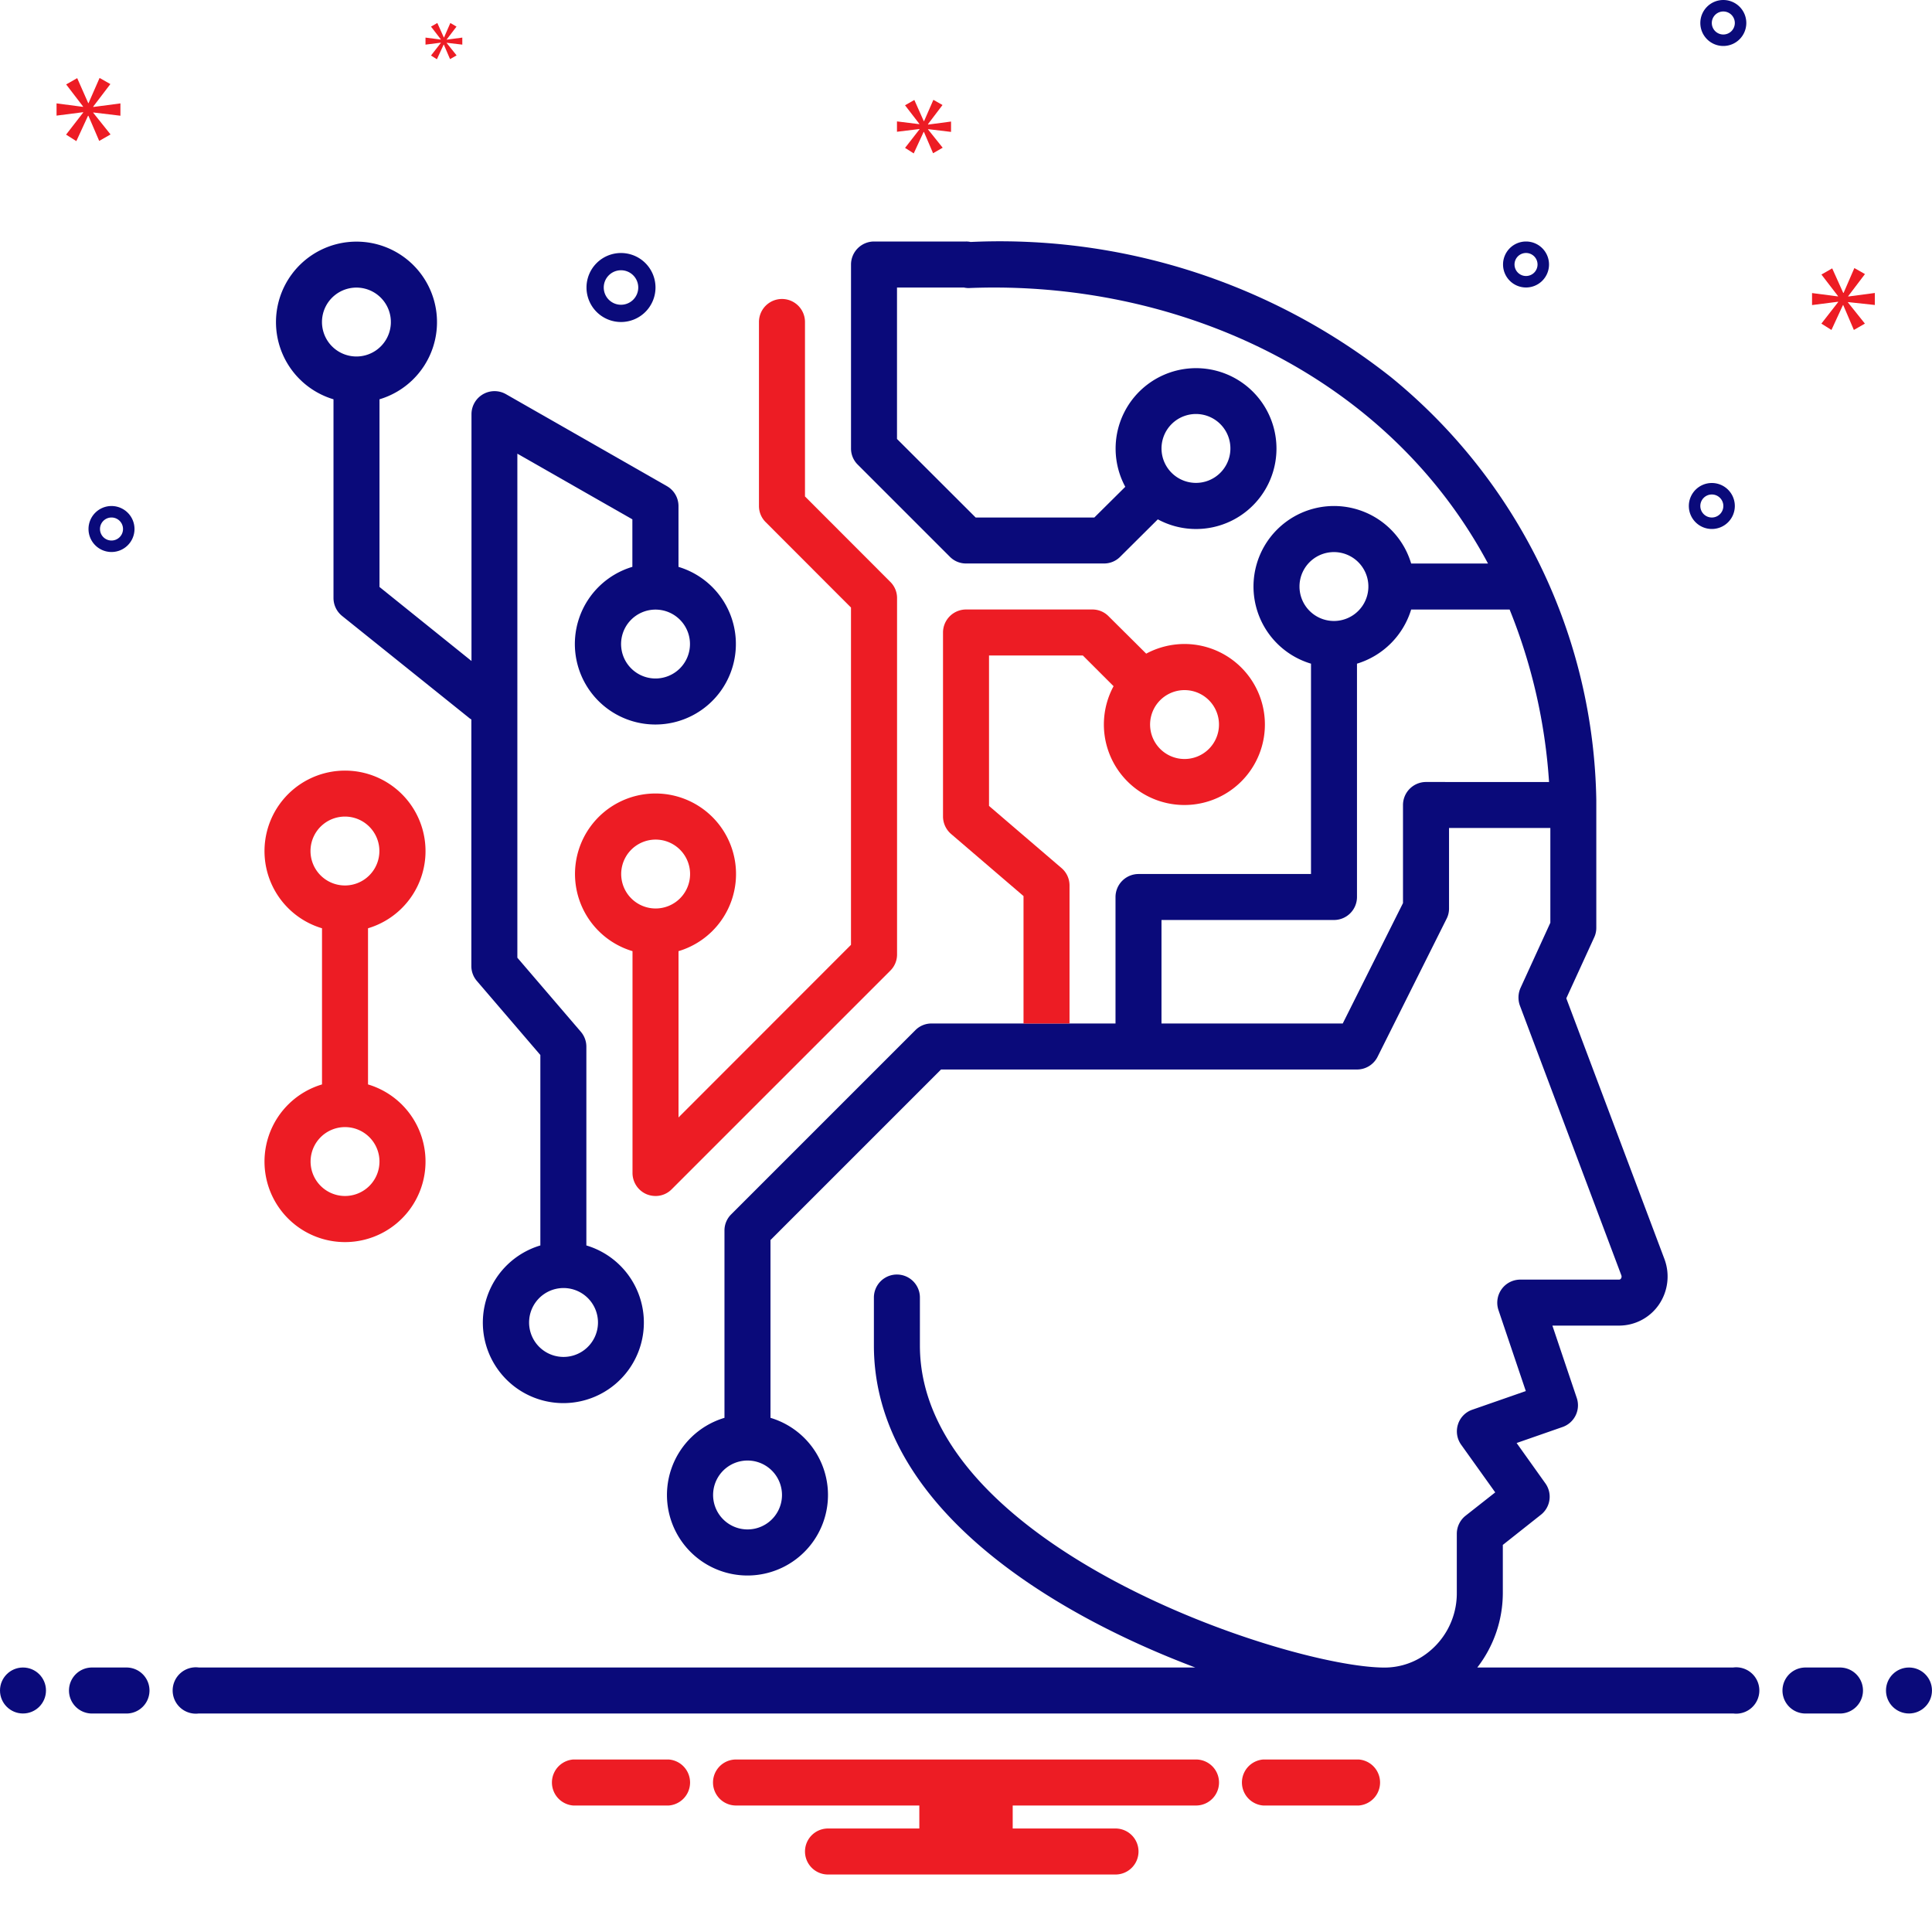<svg xmlns="http://www.w3.org/2000/svg" width="70" height="70" viewBox="0 0 70 70">
  <g id="ai_clr" transform="translate(0 -2.5)">
    <rect id="Rectangle_333" data-name="Rectangle 333" width="70" height="70" transform="translate(0 2.5)" fill="rgba(255,255,255,0)"/>
    <circle id="Ellipse_27" data-name="Ellipse 27" cx="0.833" cy="0.833" r="0.833" transform="translate(0 62.917)" fill="#0a0a7a"/>
    <path id="Path_11134" data-name="Path 11134" d="M8.083,147.5H6.833a.833.833,0,1,0,0,1.667h1.25a.833.833,0,1,0,0-1.667Z" transform="translate(-3.5 -84.583)" fill="#0a0a7a"/>
    <path id="Path_11135" data-name="Path 11135" d="M77.231,155.5H73.769a.836.836,0,0,0,0,1.667h3.462a.836.836,0,0,0,0-1.667Zm-25,0H48.769a.836.836,0,0,0,0,1.667h3.462a.836.836,0,0,0,0-1.667Zm19.1,0H54.667a.833.833,0,0,0,0,1.667h6.642V158H58a.833.833,0,1,0,0,1.667H68.417a.833.833,0,1,0,0-1.667H64.692v-.833h6.642a.833.833,0,1,0,0-1.667Z" transform="translate(-28 -89.25)" fill="#ed1c24"/>
    <path id="Path_11136" data-name="Path 11136" d="M38.583,35.289v-2.2a.831.831,0,0,0-.421-.725l-5.833-3.333a.835.835,0,0,0-1.246.725V38.7L27.75,36.018v-6.8a2.917,2.917,0,1,0-1.667,0v7.2a.836.836,0,0,0,.312.65l4.583,3.679a.574.574,0,0,0,.1.071v8.933a.828.828,0,0,0,.2.542l2.3,2.683v6.9a2.917,2.917,0,1,0,1.667,0v-7.2a.828.828,0,0,0-.2-.542l-2.3-2.683V31.189l4.167,2.379v1.721a2.917,2.917,0,1,0,1.667,0ZM25.666,26.418a1.248,1.248,0,1,1,.366.884A1.25,1.25,0,0,1,25.666,26.418Zm10,36.25a1.248,1.248,0,1,1-.366-.884,1.25,1.25,0,0,1,.366.884ZM37.75,39.334a1.248,1.248,0,1,1,.884-.366A1.25,1.25,0,0,1,37.75,39.334Z" transform="translate(-14 -12.251)" fill="#0a0a7a"/>
    <path id="Path_11137" data-name="Path 11137" d="M45.67,38.746l-3.088-3.092V29.333a.833.833,0,0,0-1.667,0V36a.819.819,0,0,0,.246.588l3.088,3.092V51.9L38,58.154V52.129a2.917,2.917,0,1,0-1.667,0v8.037a.837.837,0,0,0,.513.771.862.862,0,0,0,.321.063.816.816,0,0,0,.588-.246l7.917-7.917a.819.819,0,0,0,.246-.588V39.333A.819.819,0,0,0,45.67,38.746Zm-8.5,11.837a1.248,1.248,0,1,1,.884-.366,1.25,1.25,0,0,1-.884.366ZM26.75,56.954V51.3a2.917,2.917,0,1,0-1.667,0v5.658a2.917,2.917,0,1,0,1.667,0ZM24.666,48.5a1.248,1.248,0,1,1,.366.884,1.25,1.25,0,0,1-.366-.884ZM25.916,61a1.248,1.248,0,1,1,.884-.366,1.25,1.25,0,0,1-.884.366Z" transform="translate(-13.416 -15.167)" fill="#ed1c24"/>
    <path id="Path_11138" data-name="Path 11138" d="M157.083,147.5h-1.25a.833.833,0,1,0,0,1.667h1.25a.833.833,0,1,0,0-1.667Z" transform="translate(-90.417 -84.583)" fill="#0a0a7a"/>
    <circle id="Ellipse_28" data-name="Ellipse 28" cx="0.833" cy="0.833" r="0.833" transform="translate(68.333 62.917)" fill="#0a0a7a"/>
    <path id="Path_11139" data-name="Path 11139" d="M71.55,75.156H62.275a4.421,4.421,0,0,0,.925-2.7V70.714l1.379-1.092a.831.831,0,0,0,.163-1.138L63.7,67.022l1.662-.579a.833.833,0,0,0,.517-1.054l-.883-2.621h2.421a1.752,1.752,0,0,0,1.437-.758,1.806,1.806,0,0,0,.2-1.658L65.5,50.91,66.512,48.7a.82.82,0,0,0,.075-.346V43.735A20.181,20.181,0,0,0,59.15,28.406a22.863,22.863,0,0,0-15.233-4.9.731.731,0,0,0-.167-.017H40.417a.836.836,0,0,0-.833.833v6.667a.819.819,0,0,0,.246.587l3.333,3.333a.819.819,0,0,0,.588.246h5a.819.819,0,0,0,.588-.246L50.7,33.556a2.914,2.914,0,1,0-1.179-1.179L48.4,33.489H44.1L41.25,30.643V25.156h2.421a.78.78,0,0,0,.242.017c7.417-.279,15.058,3.079,18.75,9.983H59.879a2.917,2.917,0,1,0-3.629,3.629v7.621H50a.836.836,0,0,0-.833.833v4.583H42.5a.819.819,0,0,0-.588.246l-6.667,6.667a.819.819,0,0,0-.246.588V66.11a2.917,2.917,0,1,0,1.667,0V59.668l6.179-6.179H57.917a.833.833,0,0,0,.746-.462l2.5-5a.81.81,0,0,0,.088-.371V44.739h3.671v3.433l-1.079,2.358a.856.856,0,0,0-.025.642l3.675,9.771a.127.127,0,0,1-.013.121.081.081,0,0,1-.067.038H63.833a.832.832,0,0,0-.679.35.842.842,0,0,0-.113.75l.992,2.938-1.937.675a.821.821,0,0,0-.521.533.831.831,0,0,0,.117.738l1.233,1.725-1.075.846a.836.836,0,0,0-.317.654v2.142A2.724,2.724,0,0,1,60.217,74.8a2.551,2.551,0,0,1-1.3.358c-3.483,0-16.837-4.383-16.837-11.667V61.751a.833.833,0,0,0-1.667,0v1.737c0,5.75,6.263,9.638,11.642,11.667H15.95a.84.84,0,1,0,0,1.667h55.6a.84.84,0,1,0,0-1.667ZM52.083,29.739a1.248,1.248,0,1,1-.884.366,1.25,1.25,0,0,1,.884-.366Zm-15,39.167a1.248,1.248,0,1,1-.366-.884,1.25,1.25,0,0,1,.366.884Zm18.75-32.917a1.248,1.248,0,1,1,.366.884,1.25,1.25,0,0,1-.366-.884Zm4.583,7.083a.836.836,0,0,0-.833.833V47.46L57.4,51.822H50.833v-3.75h6.25a.833.833,0,0,0,.833-.833V38.785a2.949,2.949,0,0,0,1.963-1.962h3.567a20.155,20.155,0,0,1,1.429,6.25Z" transform="translate(-8.75 -12.239)" fill="#0a0a7a"/>
    <path id="Path_11140" data-name="Path 11140" d="M90.75,56.75a2.941,2.941,0,0,0-1.388.35L88,55.746a.819.819,0,0,0-.588-.246H82.833a.836.836,0,0,0-.833.833V63a.842.842,0,0,0,.292.633l2.625,2.25V70.5h1.667v-5a.828.828,0,0,0-.292-.633l-2.625-2.25v-5.45h3.4l1.113,1.112A2.917,2.917,0,1,0,90.75,56.75Zm0,4.167a1.248,1.248,0,1,1,.884-.366,1.25,1.25,0,0,1-.884.366Z" transform="translate(-47.833 -30.917)" fill="#ed1c24"/>
    <path id="Path_11141" data-name="Path 11141" d="M26.989,14.167a1.25,1.25,0,1,0-1.25-1.25A1.25,1.25,0,0,0,26.989,14.167Zm0-1.875a.625.625,0,1,1-.625.625.625.625,0,0,1,.625-.625ZM66.512,20a.833.833,0,1,0,.833.833A.833.833,0,0,0,66.512,20Zm0,1.25a.417.417,0,1,1,.417-.417A.417.417,0,0,1,66.512,21.25Zm-6.732-10a.833.833,0,1,0,.833.833.833.833,0,0,0-.833-.833Zm0,1.25a.417.417,0,1,1,.417-.417A.417.417,0,0,1,59.781,12.5Zm7.148-10a.833.833,0,1,0,.833.833A.833.833,0,0,0,66.929,2.5Zm0,1.25a.417.417,0,1,1,.417-.417.417.417,0,0,1-.417.417ZM9.362,21.667a.833.833,0,1,0-.833.833.833.833,0,0,0,.833-.833Zm-1.25,0a.417.417,0,1,1,.417.417.417.417,0,0,1-.417-.417Z" transform="translate(-4.489)" fill="#0a0a7a"/>
    <path id="Path_11142" data-name="Path 11142" d="M6.248,10.314,6.868,9.5l-.391-.222-.4.913H6.066l-.4-.906-.4.228.613.8v.013L4.918,10.2v.443l.965-.124v.013l-.62.8.372.235.424-.919h.013l.391.912.411-.235-.626-.783v-.013l.984.118V10.2l-.984.13Z" transform="translate(-2.869 -3.954)" fill="#ed1c24"/>
    <path id="Path_11143" data-name="Path 11143" d="M37.556,5.221l-.357.458.214.135.244-.53h.007l.225.525.237-.135-.36-.45V5.217l.567.067V5.029l-.567.075V5.1l.357-.469L37.9,4.5l-.229.525h-.007L37.428,4.5l-.229.131.353.458V5.1L37,5.029v.255l.556-.071Z" transform="translate(-21.583 -1.167)" fill="#ed1c24"/>
    <path id="Path_11144" data-name="Path 11144" d="M159.851,27.15v-.435l-.965.128v-.013l.607-.8-.384-.218-.39.9h-.013l-.4-.889-.39.224.6.78v.013l-.94-.122v.435l.946-.121v.013l-.608.78.365.23.416-.9h.012l.384.9.4-.23-.614-.767v-.013Z" transform="translate(-91.922 -13.6)" fill="#ed1c24"/>
    <path id="Path_11145" data-name="Path 11145" d="M79.125,12.06l.524-.69-.331-.188-.337.772h-.011l-.342-.767-.337.193.519.673v.011l-.811-.1v.375l.817-.1v.011l-.524.673.314.2.359-.778h.011l.331.772.348-.2-.53-.662v-.011l.833.1v-.375l-.833.11Z" transform="translate(-45.5 -5.065)" fill="#ed1c24"/>
  </g>
</svg>
